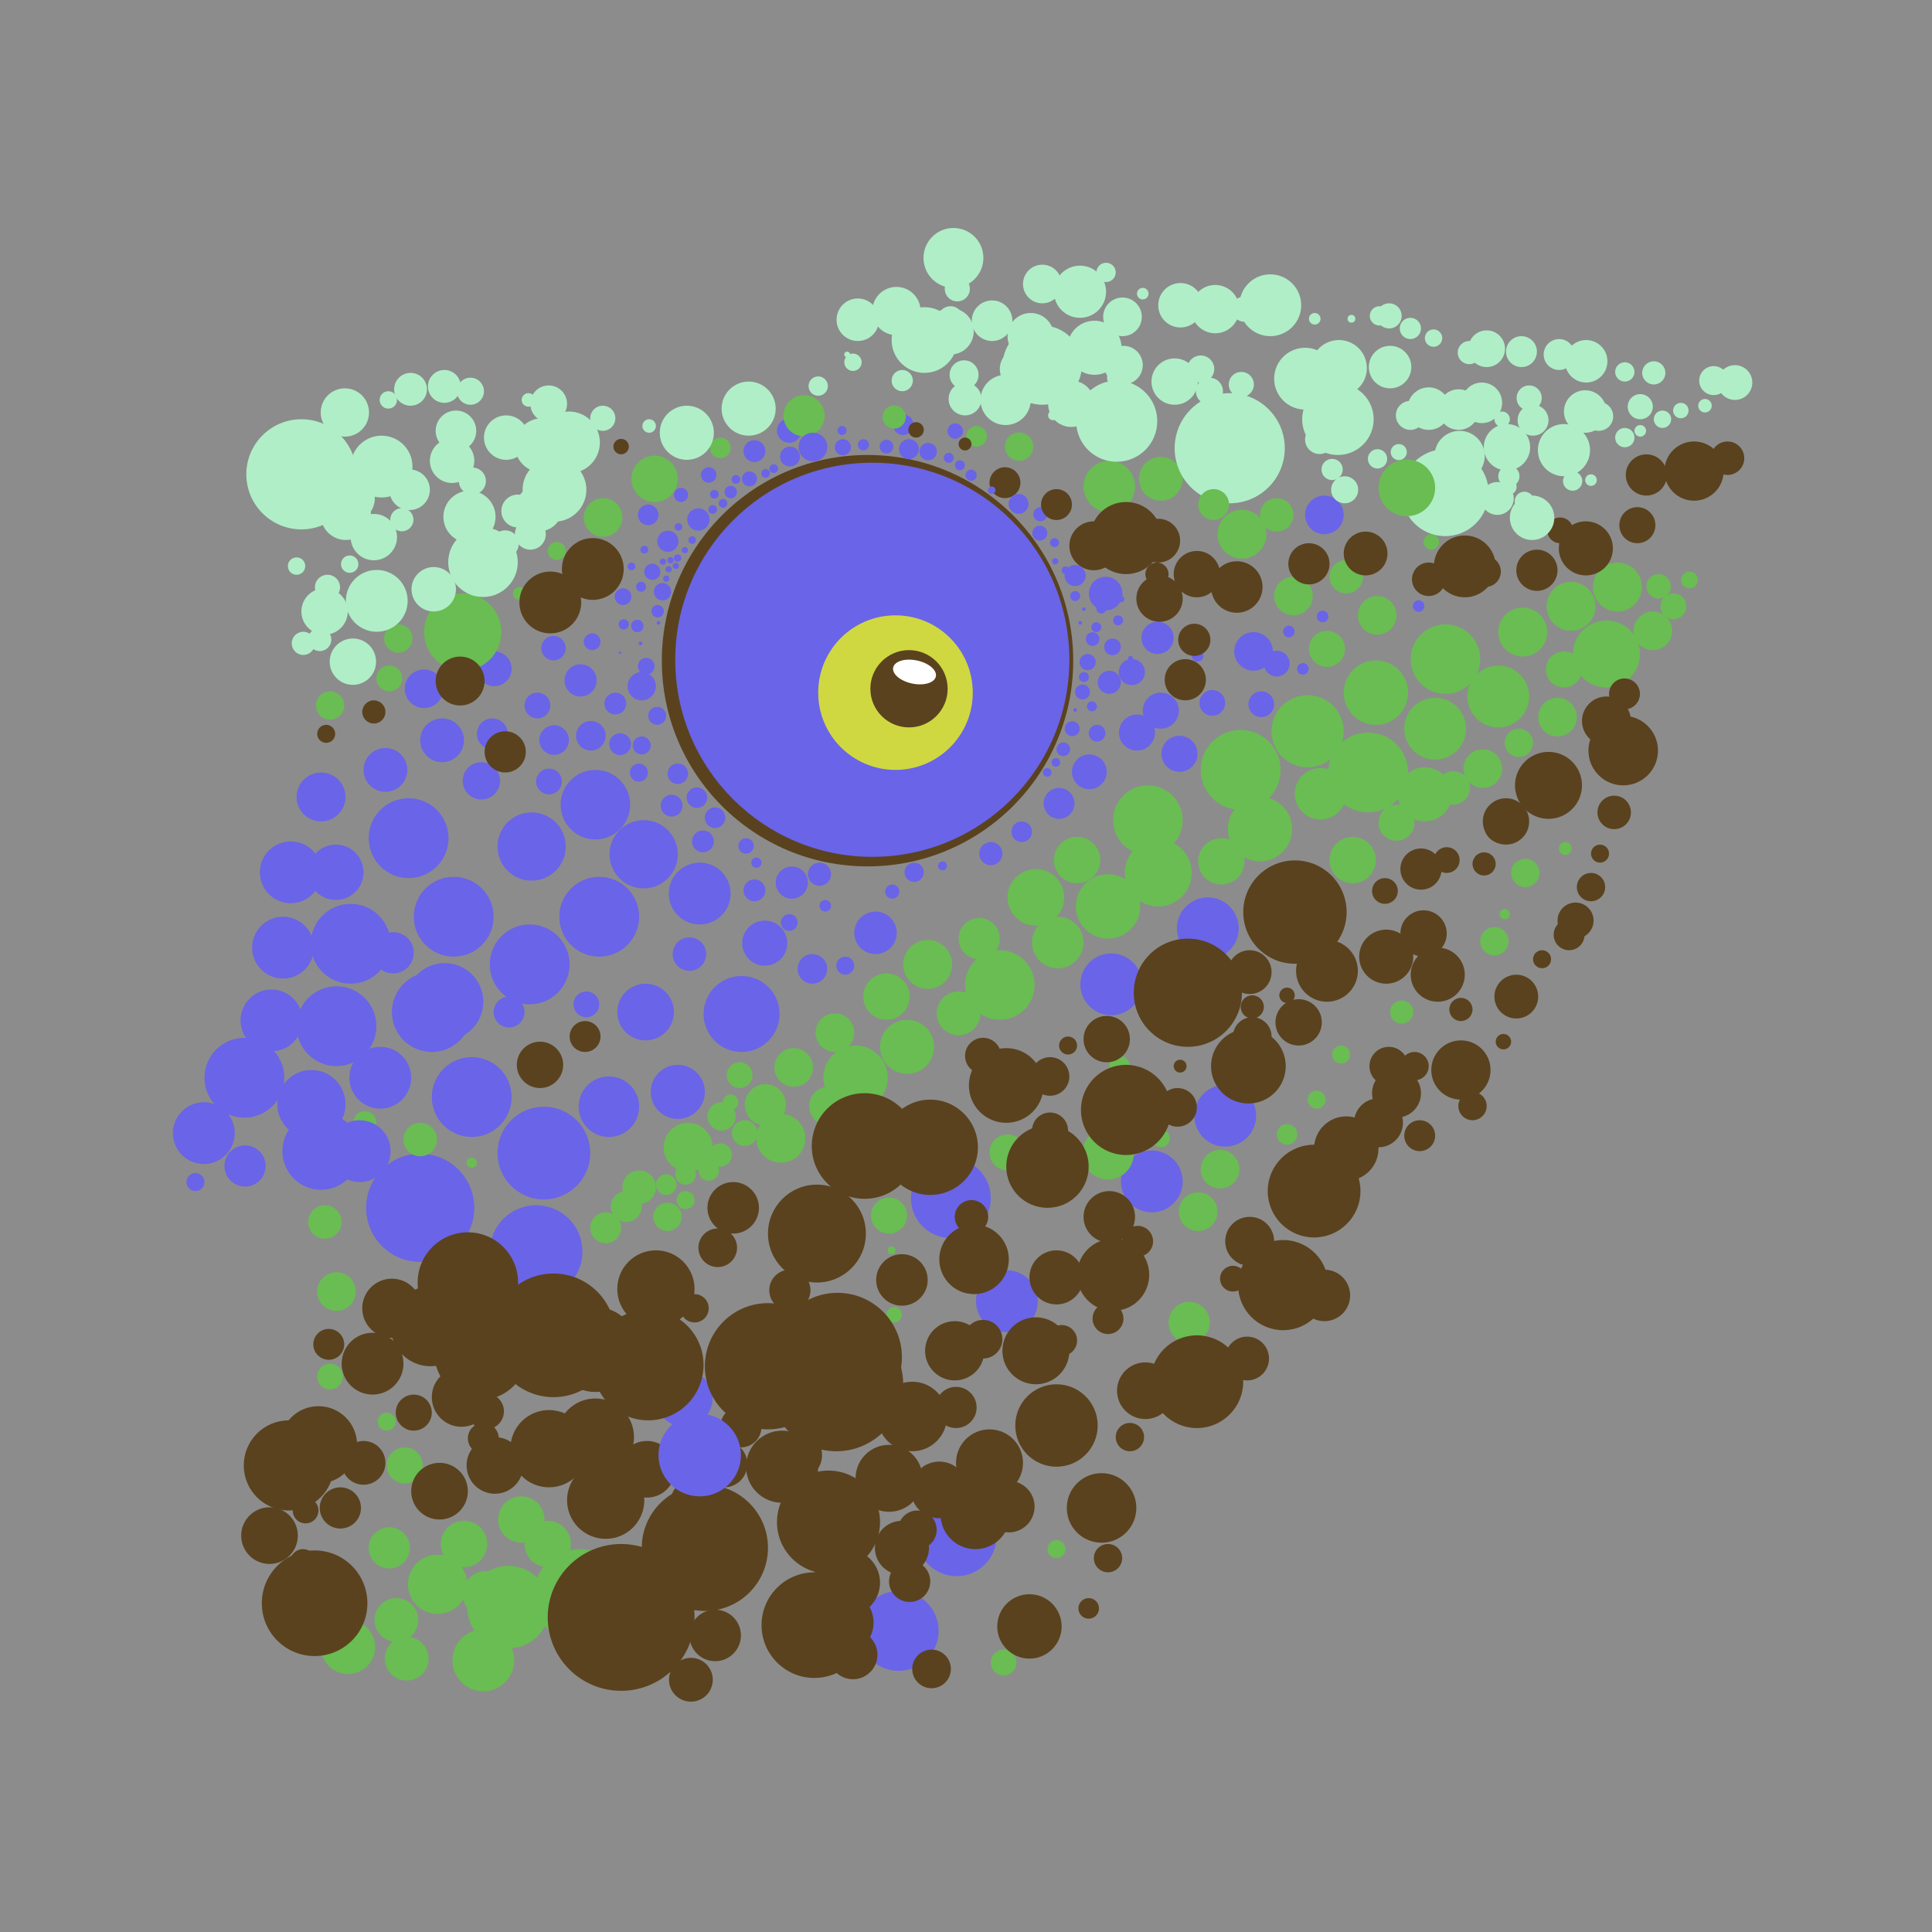 <?xml version="1.0" encoding="utf-8"?>
<!-- Generator: Adobe Illustrator 15.0.0, SVG Export Plug-In . SVG Version: 6.00 Build 0)  -->
<!DOCTYPE svg PUBLIC "-//W3C//DTD SVG 1.1//EN" "http://www.w3.org/Graphics/SVG/1.1/DTD/svg11.dtd">
<svg version="1.1" id="Layer_2" opacity="0.9" xmlns="http://www.w3.org/2000/svg" xmlns:xlink="http://www.w3.org/1999/xlink"
	 x="0px" y="0px" width="500px" height="500px" viewBox="0 0 500 500" enable-background="new 0 0 500 500" xml:space="preserve">
<rect x="0" y="0" width="500" height="500" fill="#808080" stroke="none"/>
<circle fill="#482E05" cx="224.515" cy="170.984" r="53.235"/>
<circle fill="#5A53E5" cx="225.75" cy="170.75" r="51"/>
<circle fill="#CAD42C" cx="231.75" cy="179.25" r="20"/>
<circle fill="#482E05" cx="235.25" cy="178.25" r="10"/>
<ellipse transform="matrix(0.979 0.205 -0.205 0.979 40.684 -44.823)" fill="#FFFFFF" cx="236.608" cy="173.884" rx="5.641" ry="3.046"/>
<circle fill="#5A53E5" cx="155.083" cy="237.25" r="10.333"/>
<circle fill="#5A53E5" cx="137.083" cy="249.583" r="10.333"/>
<circle fill="#5A53E5" cx="247.583" cy="397.583" r="10.333"/>
<circle fill="#5A53E5" cx="232.583" cy="422.083" r="10.333"/>
<circle fill="#5A53E5" cx="246.083" cy="310.083" r="10.333"/>
<circle fill="#5A53E5" cx="117.417" cy="237.25" r="10.333"/>
<circle fill="#5A53E5" cx="105.75" cy="216.917" r="10.333"/>
<circle fill="#5A53E5" cx="90.75" cy="244.25" r="10.333"/>
<circle fill="#5A53E5" cx="87.083" cy="265.583" r="10.333"/>
<circle fill="#5A53E5" cx="63.25" cy="278.918" r="10.333"/>
<circle fill="#5A53E5" cx="111.75" cy="261.916" r="10.333"/>
<circle fill="#5A53E5" cx="122.083" cy="283.916" r="10.333"/>
<circle fill="#5A53E5" cx="157.583" cy="286.416" r="7.833"/>
<circle fill="#5A53E5" cx="167.083" cy="261.916" r="7.333"/>
<circle fill="#5A53E5" cx="177.083" cy="361.916" r="7.333"/>
<circle fill="#5A53E5" cx="175.417" cy="282.583" r="7"/>
<circle fill="#5A53E5" cx="191.917" cy="262.416" r="9.833"/>
<circle fill="#5A53E5" cx="178.417" cy="246.916" r="4.333"/>
<circle fill="#5A53E5" cx="181.083" cy="231.25" r="8"/>
<circle fill="#5A53E5" cx="317.084" cy="288.75" r="8"/>
<circle fill="#5A53E5" cx="298.084" cy="305.75" r="8"/>
<circle fill="#5A53E5" cx="312.584" cy="240.25" r="8"/>
<circle fill="#5A53E5" cx="287.584" cy="254.75" r="8"/>
<circle fill="#5A53E5" cx="260.584" cy="336.75" r="8"/>
<circle fill="#5A53E5" cx="181.917" cy="217.75" r="2.833"/>
<circle fill="#5A53E5" cx="173.816" cy="208.503" r="2.833"/>
<circle fill="#5A53E5" cx="175.417" cy="200.25" r="2.667"/>
<circle fill="#5A53E5" cx="180.36" cy="206.43" r="2.667"/>
<circle fill="#5A53E5" cx="185.056" cy="211.62" r="2.667"/>
<circle fill="#5A53E5" cx="166.083" cy="192.917" r="2.333"/>
<circle fill="#5A53E5" cx="165.342" cy="199.961" r="2.333"/>
<circle fill="#5A53E5" cx="50.583" cy="305.917" r="2.333"/>
<circle fill="#5A53E5" cx="170.083" cy="185.25" r="2.333"/>
<circle fill="#5A53E5" cx="167.25" cy="172.417" r="2.167"/>
<circle fill="#5A53E5" cx="166.084" cy="177.583" r="3.667"/>
<circle fill="#5A53E5" cx="159.25" cy="182.083" r="2.833"/>
<circle fill="#5A53E5" cx="160.486" cy="192.588" r="2.833"/>
<circle fill="#5A53E5" cx="152.917" cy="190.417" r="3.833"/>
<circle fill="#5A53E5" cx="143.401" cy="191.529" r="3.833"/>
<circle fill="#5A53E5" cx="154.083" cy="208.25" r="9"/>
<circle fill="#5A53E5" cx="142.084" cy="202.25" r="3.333"/>
<circle fill="#5A53E5" cx="137.583" cy="219.083" r="8.833"/>
<circle fill="#5A53E5" cx="166.583" cy="221.083" r="8.833"/>
<circle fill="#5A53E5" cx="127.417" cy="189.917" r="4"/>
<circle fill="#5A53E5" cx="114.417" cy="191.583" r="5.667"/>
<circle fill="#5A53E5" cx="99.75" cy="199.25" r="5.667"/>
<circle fill="#5A53E5" cx="83.083" cy="206.25" r="6.333"/>
<circle fill="#5A53E5" cx="86.917" cy="225.75" r="7.167"/>
<circle fill="#5A53E5" cx="80.583" cy="285.75" r="8.833"/>
<circle fill="#5A53E5" cx="108.75" cy="312.583" r="14"/>
<circle fill="#5A53E5" cx="138.75" cy="323.917" r="12"/>
<circle fill="#5A53E5" cx="140.75" cy="298.417" r="12"/>
<circle fill="#5A53E5" cx="197.917" cy="244.083" r="5.833"/>
<circle fill="#5A53E5" cx="195.25" cy="230.417" r="2.833"/>
<circle fill="#5A53E5" cx="195.75" cy="223.25" r="1.333"/>
<circle fill="#5A53E5" cx="193.083" cy="218.917" r="2"/>
<circle fill="#5A53E5" cx="204.917" cy="228.417" r="4.167"/>
<circle fill="#5A53E5" cx="212.083" cy="226.25" r="3"/>
<circle fill="#5A53E5" cx="213.583" cy="234.417" r="1.5"/>
<circle fill="#5A53E5" cx="204.25" cy="238.75" r="2.167"/>
<circle fill="#5A53E5" cx="210.25" cy="250.75" r="3.833"/>
<circle fill="#5A53E5" cx="218.75" cy="249.916" r="2.333"/>
<circle fill="#5A53E5" cx="226.583" cy="241.416" r="5.5"/>
<circle fill="#5A53E5" cx="230.917" cy="230.75" r="1.833"/>
<circle fill="#5A53E5" cx="236.583" cy="225.75" r="2.5"/>
<circle fill="#5A53E5" cx="243.917" cy="224.083" r="1.167"/>
<circle fill="#5A53E5" cx="256.417" cy="220.917" r="3"/>
<circle fill="#5A53E5" cx="264.417" cy="215.25" r="2.667"/>
<circle fill="#5A53E5" cx="274.084" cy="207.917" r="4"/>
<circle fill="#5A53E5" cx="281.917" cy="199.75" r="4.5"/>
<circle fill="#5A53E5" cx="283.917" cy="189.75" r="2.167"/>
<circle fill="#5A53E5" cx="287.084" cy="176.583" r="3"/>
<circle fill="#5A53E5" cx="287.917" cy="167.417" r="2.167"/>
<circle fill="#5A53E5" cx="275.75" cy="147.583" r="1"/>
<circle fill="#5A53E5" cx="272.917" cy="140.417" r="1.167"/>
<circle fill="#5A53E5" cx="269.25" cy="133.083" r="1.833"/>
<circle fill="#5A53E5" cx="260.917" cy="123.083" r="1.833"/>
<circle fill="#5A53E5" cx="247.208" cy="111.555" r="2"/>
<circle fill="#5A53E5" cx="233.75" cy="109.917" r="2.667"/>
<circle fill="#5A53E5" cx="217.917" cy="111.417" r="1.167"/>
<circle fill="#5A53E5" cx="204.25" cy="111.417" r="3.167"/>
<circle fill="#5A53E5" cx="195.25" cy="116.75" r="2.833"/>
<circle fill="#5A53E5" cx="183.417" cy="122.917" r="2"/>
<circle fill="#5A53E5" cx="176.25" cy="128.083" r="1.833"/>
<circle fill="#5A53E5" cx="166.75" cy="142.25" r="1"/>
<circle fill="#5A53E5" cx="161.25" cy="154.417" r="2.167"/>
<circle fill="#5A53E5" cx="161.417" cy="161.583" r="1.333"/>
<circle fill="#5A53E5" cx="153.25" cy="166.083" r="2.167"/>
<circle fill="#5A53E5" cx="143.25" cy="167.75" r="3.167"/>
<circle fill="#5A53E5" cx="127.917" cy="173.083" r="4.5"/>
<circle fill="#5A53E5" cx="109.75" cy="178.25" r="5"/>
<circle fill="#5A53E5" cx="313.75" cy="181.917" r="3.333"/>
<circle fill="#5A53E5" cx="326.417" cy="182.25" r="3.333"/>
<circle fill="#5A53E5" cx="330.417" cy="171.75" r="3.333"/>
<circle fill="#5A53E5" cx="300.417" cy="183.917" r="4.667"/>
<circle fill="#5A53E5" cx="294.25" cy="189.583" r="4.667"/>
<circle fill="#5A53E5" cx="305.25" cy="195.083" r="4.667"/>
<circle fill="#5A53E5" cx="299.583" cy="165.083" r="4.167"/>
<circle fill="#5A53E5" cx="309.917" cy="169.75" r="1.5"/>
<circle fill="#5A53E5" cx="342.284" cy="159.542" r="1.5"/>
<circle fill="#5A53E5" cx="333.555" cy="163.438" r="1.5"/>
<circle fill="#5A53E5" cx="337.181" cy="173.107" r="1.5"/>
<circle fill="#5A53E5" cx="367.131" cy="156.856" r="1.5"/>
<circle fill="#5A53E5" cx="324.417" cy="168.583" r="5"/>
<circle fill="#5A53E5" cx="342.75" cy="133.25" r="5"/>
<circle fill="#5A53E5" cx="124.583" cy="202.083" r="4.833"/>
<circle fill="#5A53E5" cx="139.083" cy="182.583" r="3.333"/>
<circle fill="#5A53E5" cx="150.25" cy="176.083" r="4.167"/>
<circle fill="#5A53E5" cx="163.417" cy="146.583" r="1"/>
<circle fill="#5A53E5" cx="167.75" cy="133.25" r="2.667"/>
<circle fill="#59B63F" cx="437.25" cy="150.083" r="2.167"/>
<circle fill="#59B63F" cx="429.25" cy="151.75" r="3.167"/>
<circle fill="#59B63F" cx="418.584" cy="151.917" r="6.333"/>
<circle fill="#59B63F" cx="406.584" cy="156.917" r="6.333"/>
<circle fill="#59B63F" cx="394.084" cy="163.583" r="6.333"/>
<circle fill="#59B63F" cx="374.084" cy="170.583" r="9"/>
<circle fill="#59B63F" cx="356.084" cy="179.25" r="8.333"/>
<circle fill="#59B63F" cx="338.417" cy="189.25" r="9.333"/>
<circle fill="#59B63F" cx="321.084" cy="199.25" r="10.333"/>
<circle fill="#59B63F" cx="297.084" cy="212.25" r="9"/>
<circle fill="#59B63F" cx="278.75" cy="222.583" r="6"/>
<circle fill="#59B63F" cx="268.083" cy="232.25" r="7.333"/>
<circle fill="#59B63F" cx="253.417" cy="242.917" r="5.333"/>
<circle fill="#59B63F" cx="240.083" cy="249.583" r="6.333"/>
<circle fill="#59B63F" cx="229.417" cy="257.917" r="6"/>
<circle fill="#59B63F" cx="216.083" cy="267.25" r="5"/>
<circle fill="#59B63F" cx="205.417" cy="276.25" r="5"/>
<circle fill="#59B63F" cx="198.083" cy="285.917" r="5.333"/>
<circle fill="#59B63F" cx="192.75" cy="293.25" r="3.333"/>
<circle fill="#59B63F" cx="186.417" cy="298.917" r="3"/>
<circle fill="#59B63F" cx="183.417" cy="302.917" r="2.666"/>
<ellipse fill="#59B63F" cx="178.75" cy="304.25" rx="0" ry="2.333"/>
<circle fill="#59B63F" cx="172.417" cy="306.583" r="2.667"/>
<circle fill="#59B63F" cx="165.417" cy="307.25" r="4.333"/>
<circle fill="#59B63F" cx="162.083" cy="312.25" r="4"/>
<circle fill="#59B63F" cx="156.75" cy="317.75" r="4"/>
<circle fill="#59B63F" cx="172.75" cy="314.917" r="3.667"/>
<circle fill="#59B63F" cx="177.417" cy="310.583" r="2.333"/>
<circle fill="#59B63F" cx="177.417" cy="303.917" r="2.667"/>
<circle fill="#59B63F" cx="178.083" cy="296.917" r="6.333"/>
<ellipse fill="#59B63F" cx="185.417" cy="291.917" rx="2.333" ry="0"/>
<circle fill="#59B63F" cx="189.083" cy="285.25" r="2"/>
<circle fill="#59B63F" cx="191.417" cy="278.25" r="3.333"/>
<circle fill="#59B63F" cx="186.75" cy="288.917" r="3.667"/>
<circle fill="#59B63F" cx="202.083" cy="294.583" r="6.333"/>
<circle fill="#59B63F" cx="214.417" cy="286.25" r="5"/>
<circle fill="#59B63F" cx="221.417" cy="278.917" r="8.333"/>
<circle fill="#59B63F" cx="234.75" cy="270.917" r="7"/>
<circle fill="#59B63F" cx="248.083" cy="262.25" r="5.667"/>
<circle fill="#59B63F" cx="258.75" cy="254.917" r="9"/>
<circle fill="#59B63F" cx="273.75" cy="243.917" r="6.667"/>
<circle fill="#59B63F" cx="286.75" cy="234.583" r="8.334"/>
<circle fill="#59B63F" cx="299.75" cy="225.917" r="8.667"/>
<circle fill="#59B63F" cx="316.084" cy="222.917" r="6"/>
<circle fill="#59B63F" cx="326.084" cy="214.583" r="8.333"/>
<circle fill="#59B63F" cx="341.75" cy="205.417" r="6.667"/>
<circle fill="#59B63F" cx="354.084" cy="199.917" r="10.333"/>
<circle fill="#59B63F" cx="371.417" cy="188.583" r="8"/>
<circle fill="#59B63F" cx="387.75" cy="180.25" r="8"/>
<circle fill="#59B63F" cx="404.75" cy="173.25" r="4.667"/>
<circle fill="#59B63F" cx="415.75" cy="169.25" r="8.667"/>
<circle fill="#59B63F" cx="427.75" cy="163.25" r="5"/>
<circle fill="#59B63F" cx="433.084" cy="156.917" r="3.333"/>
<circle fill="#59B63F" cx="343.417" cy="167.917" r="4.667"/>
<circle fill="#59B63F" cx="356.417" cy="159.25" r="5"/>
<circle fill="#59B63F" cx="348.417" cy="149.25" r="4.333"/>
<circle fill="#59B63F" cx="338.75" cy="147.25" r="3.667"/>
<circle fill="#59B63F" cx="334.75" cy="154.25" r="5"/>
<circle fill="#59B63F" cx="321.417" cy="138.25" r="6.333"/>
<circle fill="#59B63F" cx="330.417" cy="133.25" r="4.333"/>
<circle fill="#59B63F" cx="300.417" cy="123.917" r="5.667"/>
<circle fill="#59B63F" cx="287.084" cy="125.917" r="6.666"/>
<circle fill="#59B63F" cx="322.417" cy="124.25" r="2.333"/>
<circle fill="#59B63F" cx="370.417" cy="140.25" r="2"/>
<circle fill="#59B63F" cx="340.417" cy="231.25" r="4"/>
<circle fill="#59B63F" cx="350.084" cy="222.583" r="6"/>
<circle fill="#59B63F" cx="361.417" cy="212.917" r="4.667"/>
<circle fill="#59B63F" cx="368.75" cy="205.583" r="7"/>
<circle fill="#59B63F" cx="376.084" cy="203.917" r="4.333"/>
<circle fill="#59B63F" cx="383.75" cy="198.917" r="5"/>
<circle fill="#59B63F" cx="393.084" cy="192.25" r="3.666"/>
<circle fill="#59B63F" cx="403.084" cy="185.583" r="5"/>
<circle fill="#59B63F" cx="404.084" cy="204.25" r="4"/>
<circle fill="#59B63F" cx="405.084" cy="219.583" r="1.666"/>
<circle fill="#59B63F" cx="394.75" cy="225.917" r="3.667"/>
<circle fill="#59B63F" cx="389.417" cy="236.583" r="1.333"/>
<circle fill="#59B63F" cx="386.75" cy="243.583" r="3.667"/>
<ellipse fill="#59B63F" cx="373.417" cy="255.583" rx="0" ry="3"/>
<circle fill="#59B63F" cx="362.75" cy="261.917" r="3"/>
<circle fill="#59B63F" cx="347.084" cy="272.917" r="2.333"/>
<circle fill="#59B63F" cx="340.75" cy="284.583" r="2.334"/>
<circle fill="#59B63F" cx="333.084" cy="293.583" r="2.666"/>
<circle fill="#59B63F" cx="315.75" cy="302.583" r="5"/>
<circle fill="#59B63F" cx="310.084" cy="313.583" r="5"/>
<circle fill="#59B63F" cx="286.75" cy="298.583" r="6.667"/>
<circle fill="#59B63F" cx="300.417" cy="294.583" r="2.333"/>
<circle fill="#59B63F" cx="289.75" cy="275.917" r="2.666"/>
<circle fill="#59B63F" cx="260.75" cy="298.25" r="4.667"/>
<circle fill="#59B63F" cx="230.083" cy="314.583" r="4.667"/>
<circle fill="#59B63F" cx="230.75" cy="323.583" r="1"/>
<circle fill="#59B63F" cx="231.417" cy="340.25" r="2"/>
<circle fill="#59B63F" cx="141.75" cy="399.583" r="6"/>
<circle fill="#59B63F" cx="125.75" cy="412.583" r="6"/>
<circle fill="#59B63F" cx="134.917" cy="393.25" r="6"/>
<circle fill="#59B63F" cx="102.584" cy="419.25" r="5.667"/>
<circle fill="#59B63F" cx="105.25" cy="429.25" r="5.667"/>
<circle fill="#59B63F" cx="90.083" cy="426.25" r="7"/>
<circle fill="#59B63F" cx="113.242" cy="410.013" r="7.667"/>
<circle fill="#59B63F" cx="125.087" cy="429.693" r="8"/>
<circle fill="#59B63F" cx="131.583" cy="415.917" r="10.667"/>
<circle fill="#59B63F" cx="150.083" cy="412.917" r="12"/>
<circle fill="#59B63F" cx="164.417" cy="406.25" r="6"/>
<circle fill="#59B63F" cx="120.083" cy="399.584" r="6"/>
<circle fill="#59B63F" cx="100.75" cy="400.584" r="5.334"/>
<circle fill="#59B63F" cx="104.75" cy="379.25" r="4.666"/>
<circle fill="#59B63F" cx="100.083" cy="367.917" r="2.333"/>
<circle fill="#59B63F" cx="85.417" cy="356.25" r="3.333"/>
<circle fill="#59B63F" cx="87.083" cy="334.25" r="5"/>
<circle fill="#59B63F" cx="84.083" cy="316.25" r="4.333"/>
<ellipse fill="#59B63F" cx="89.75" cy="292.917" rx="0" ry="3"/>
<circle fill="#59B63F" cx="96.417" cy="278.917" r="2"/>
<circle fill="#59B63F" cx="101.75" cy="281.917" r="2.667"/>
<circle fill="#59B63F" cx="94.417" cy="290.584" r="3"/>
<circle fill="#59B63F" cx="108.75" cy="294.917" r="4.333"/>
<circle fill="#59B63F" cx="122.083" cy="300.917" r="1.333"/>
<circle fill="#59B63F" cx="103.083" cy="165.25" r="3.667"/>
<circle fill="#59B63F" cx="100.75" cy="175.583" r="3.333"/>
<circle fill="#59B63F" cx="85.417" cy="182.583" r="3.667"/>
<circle fill="#59B63F" cx="119.75" cy="163.583" r="10"/>
<circle fill="#59B63F" cx="134.417" cy="153.583" r="1.667"/>
<circle fill="#59B63F" cx="144.083" cy="142.583" r="2.333"/>
<circle fill="#59B63F" cx="156.083" cy="133.917" r="5"/>
<circle fill="#59B63F" cx="169.417" cy="123.917" r="6"/>
<circle fill="#59B63F" cx="186.417" cy="115.917" r="2.667"/>
<circle fill="#59B63F" cx="208.083" cy="107.583" r="5.333"/>
<circle fill="#59B63F" cx="231.417" cy="107.917" r="3"/>
<circle fill="#59B63F" cx="252.75" cy="112.917" r="2.667"/>
<circle fill="#59B63F" cx="263.75" cy="115.583" r="3.666"/>
<circle fill="#59B63F" cx="307.75" cy="342.25" r="5.334"/>
<circle fill="#59B63F" cx="273.417" cy="400.917" r="2.333"/>
<ellipse fill="#59B63F" cx="274.084" cy="417.917" rx="0" ry="2.667"/>
<circle fill="#59B63F" cx="259.75" cy="430.25" r="3.333"/>
<circle fill="#482E05" cx="198.75" cy="353.584" r="16.333"/>
<circle fill="#482E05" cx="206.083" cy="379.584" r="4.667"/>
<circle fill="#482E05" cx="188.75" cy="398.584" r="3.667"/>
<circle fill="#482E05" cx="182.417" cy="400.583" r="16.333"/>
<circle fill="#482E05" cx="210.75" cy="420.584" r="13.667"/>
<circle fill="#482E05" cx="241.083" cy="431.917" r="5"/>
<circle fill="#482E05" cx="266.417" cy="420.917" r="8.333"/>
<circle fill="#482E05" cx="281.75" cy="416.25" r="2.667"/>
<circle fill="#482E05" cx="286.75" cy="403.25" r="3.667"/>
<circle fill="#482E05" cx="285.084" cy="390.25" r="9"/>
<circle fill="#482E05" cx="273.417" cy="368.917" r="10.667"/>
<circle fill="#482E05" cx="254.417" cy="346.584" r="5"/>
<circle fill="#482E05" cx="252.083" cy="325.917" r="9"/>
<circle fill="#482E05" cx="240.75" cy="296.917" r="12.333"/>
<circle fill="#482E05" cx="332.084" cy="332.584" r="11.666"/>
<circle fill="#482E05" cx="322.75" cy="351.584" r="5.667"/>
<circle fill="#482E05" cx="309.75" cy="357.584" r="12"/>
<circle fill="#482E05" cx="342.75" cy="335.25" r="6.667"/>
<circle fill="#482E05" cx="340.084" cy="308.25" r="12"/>
<circle fill="#482E05" cx="367.417" cy="293.917" r="4"/>
<circle fill="#482E05" cx="359.417" cy="275.917" r="5"/>
<circle fill="#482E05" cx="332.084" cy="245.25" r="3.666"/>
<circle fill="#482E05" cx="335.125" cy="236.042" r="13.375"/>
<circle fill="#482E05" cx="358.417" cy="230.583" r="3.333"/>
<circle fill="#482E05" cx="367.75" cy="224.917" r="5.334"/>
<circle fill="#482E05" cx="374.417" cy="222.583" r="3.333"/>
<circle fill="#482E05" cx="400.75" cy="203.25" r="8.667"/>
<circle fill="#482E05" cx="415.417" cy="197.25" r="2.667"/>
<circle fill="#482E05" cx="415.75" cy="186.583" r="6.334"/>
<circle fill="#482E05" cx="420.417" cy="179.583" r="4"/>
<circle fill="#482E05" cx="420.084" cy="194.25" r="9"/>
<circle fill="#482E05" cx="417.75" cy="210.25" r="4.334"/>
<circle fill="#482E05" cx="414.084" cy="220.917" r="2.333"/>
<circle fill="#482E05" cx="411.75" cy="229.583" r="3.666"/>
<circle fill="#482E05" cx="407.75" cy="238.25" r="4.667"/>
<circle fill="#482E05" cx="399.084" cy="248.25" r="2.334"/>
<circle fill="#482E05" cx="392.417" cy="257.917" r="5.667"/>
<circle fill="#482E05" cx="389.084" cy="269.584" r="2"/>
<circle fill="#482E05" cx="378.084" cy="276.917" r="7.667"/>
<circle fill="#482E05" cx="381.084" cy="286.25" r="3.667"/>
<circle fill="#482E05" cx="273.417" cy="330.584" r="7"/>
<circle fill="#482E05" cx="251.417" cy="314.917" r="4.333"/>
<circle fill="#482E05" cx="241.417" cy="302.584" r="4.333"/>
<circle fill="#482E05" cx="223.75" cy="296.584" r="13.667"/>
<circle fill="#482E05" cx="211.75" cy="312.917" r="3.667"/>
<circle fill="#482E05" cx="211.417" cy="319.25" r="12.667"/>
<circle fill="#482E05" cx="204.417" cy="333.917" r="5.333"/>
<circle fill="#482E05" cx="206.417" cy="342.584" r="6"/>
<circle fill="#482E05" cx="198.417" cy="356.25" r="10.333"/>
<circle fill="#482E05" cx="191.75" cy="369.25" r="5.334"/>
<circle fill="#482E05" cx="178.083" cy="387.917" r="4.333"/>
<circle fill="#482E05" cx="167.417" cy="380.25" r="7.333"/>
<circle fill="#482E05" cx="142.083" cy="374.917" r="10"/>
<circle fill="#482E05" cx="111.417" cy="343.25" r="10.333"/>
<circle fill="#482E05" cx="121.083" cy="331.917" r="13"/>
<circle fill="#482E05" cx="151.417" cy="268.25" r="4"/>
<circle fill="#482E05" cx="139.75" cy="275.584" r="6"/>
<circle fill="#482E05" cx="130.75" cy="194.583" r="5.333"/>
<circle fill="#482E05" cx="96.75" cy="184.25" r="3"/>
<circle fill="#482E05" cx="84.417" cy="189.917" r="2.333"/>
<circle fill="#482E05" cx="119.083" cy="176.25" r="6.333"/>
<circle fill="#482E05" cx="142.417" cy="155.917" r="8"/>
<circle fill="#482E05" cx="153.417" cy="147.25" r="8"/>
<circle fill="#482E05" cx="160.75" cy="115.583" r="2"/>
<circle fill="#482E05" cx="249.75" cy="114.917" r="1.667"/>
<circle fill="#482E05" cx="260.084" cy="124.917" r="4"/>
<circle fill="#482E05" cx="273.417" cy="130.583" r="4"/>
<circle fill="#482E05" cx="283.084" cy="141.25" r="6.333"/>
<circle fill="#482E05" cx="291.417" cy="139.25" r="9.333"/>
<circle fill="#482E05" cx="299.417" cy="148.583" r="3"/>
<circle fill="#482E05" cx="300.084" cy="154.917" r="6"/>
<circle fill="#482E05" cx="309.084" cy="165.583" r="4.166"/>
<circle fill="#482E05" cx="306.75" cy="175.917" r="5.334"/>
<circle fill="#482E05" cx="322.75" cy="151.583" r="3.334"/>
<circle fill="#482E05" cx="338.75" cy="145.917" r="5.334"/>
<circle fill="#482E05" cx="353.417" cy="143.25" r="5.667"/>
<circle fill="#482E05" cx="384.417" cy="147.917" r="4"/>
<circle fill="#482E05" cx="397.75" cy="147.583" r="5.334"/>
<circle fill="#482E05" cx="410.417" cy="141.917" r="7"/>
<circle fill="#482E05" cx="423.75" cy="135.917" r="4.667"/>
<circle fill="#482E05" cx="426.084" cy="122.917" r="5.333"/>
<circle fill="#482E05" cx="438.417" cy="121.917" r="7.667"/>
<circle fill="#482E05" cx="447.084" cy="118.583" r="4.333"/>
<circle fill="#482E05" cx="179.75" cy="338.584" r="3.667"/>
<circle fill="#482E05" cx="154.083" cy="349.25" r="11"/>
<circle fill="#482E05" cx="170.083" cy="360.584" r="3"/>
<circle fill="#482E05" cx="169.75" cy="333.584" r="10"/>
<circle fill="#482E05" cx="185.75" cy="322.917" r="5"/>
<circle fill="#482E05" cx="189.75" cy="312.584" r="6.667"/>
<circle fill="#482E05" cx="124.417" cy="350.25" r="12"/>
<circle fill="#482E05" cx="125.75" cy="365.25" r="4.667"/>
<circle fill="#482E05" cx="206.417" cy="376.584" r="6.333"/>
<circle fill="#482E05" cx="216.417" cy="358.25" r="17.333"/>
<circle fill="#482E05" cx="236.083" cy="366.584" r="9"/>
<circle fill="#482E05" cx="243.083" cy="385.584" r="7.333"/>
<circle fill="#482E05" cx="237.417" cy="395.917" r="5"/>
<circle fill="#482E05" cx="233.417" cy="400.584" r="7"/>
<circle fill="#482E05" cx="252.417" cy="391.917" r="9"/>
<circle fill="#482E05" cx="214.417" cy="393.917" r="13.333"/>
<circle fill="#482E05" cx="235.417" cy="409.25" r="5.333"/>
<circle fill="#482E05" cx="271.75" cy="278.584" r="5"/>
<circle fill="#482E05" cx="286.417" cy="268.917" r="6"/>
<circle fill="#482E05" cx="276.417" cy="270.584" r="2.333"/>
<circle fill="#482E05" cx="254.417" cy="273.25" r="4.667"/>
<circle fill="#482E05" cx="260.417" cy="280.917" r="9.667"/>
<circle fill="#482E05" cx="271.75" cy="292.584" r="4.667"/>
<circle fill="#482E05" cx="271.083" cy="301.917" r="10.667"/>
<circle fill="#482E05" cx="287.084" cy="314.917" r="6.666"/>
<circle fill="#482E05" cx="294.417" cy="321.25" r="4"/>
<circle fill="#482E05" cx="288.084" cy="329.917" r="9.333"/>
<circle fill="#482E05" cx="286.75" cy="341.25" r="4"/>
<circle fill="#482E05" cx="274.75" cy="346.917" r="4"/>
<circle fill="#482E05" cx="268.084" cy="349.584" r="8.666"/>
<circle fill="#482E05" cx="256.084" cy="378.584" r="8.666"/>
<circle fill="#482E05" cx="230.083" cy="382.584" r="8.666"/>
<circle fill="#482E05" cx="247.083" cy="349.584" r="7.667"/>
<circle fill="#482E05" cx="247.417" cy="364.25" r="5.334"/>
<circle fill="#482E05" cx="291.417" cy="287.25" r="11.667"/>
<circle fill="#482E05" cx="305.417" cy="275.917" r="1.667"/>
<circle fill="#482E05" cx="304.75" cy="262.25" r="4.334"/>
<circle fill="#482E05" cx="307.417" cy="256.917" r="14"/>
<circle fill="#482E05" cx="323.417" cy="251.584" r="5.667"/>
<circle fill="#482E05" cx="324.084" cy="260.584" r="3"/>
<circle fill="#482E05" cx="324.084" cy="268.25" r="5"/>
<circle fill="#482E05" cx="323.084" cy="275.917" r="9.666"/>
<circle fill="#482E05" cx="333.084" cy="257.584" r="2"/>
<circle fill="#482E05" cx="343.417" cy="251.25" r="8"/>
<circle fill="#482E05" cx="358.75" cy="247.584" r="7"/>
<circle fill="#482E05" cx="368.417" cy="241.584" r="6"/>
<circle fill="#482E05" cx="384.084" cy="223.583" r="3"/>
<circle fill="#482E05" cx="388.75" cy="213.583" r="4.667"/>
<circle fill="#482E05" cx="389.75" cy="212.583" r="6"/>
<circle fill="#482E05" cx="372.084" cy="252.25" r="7"/>
<circle fill="#482E05" cx="378.084" cy="261.25" r="3"/>
<circle fill="#482E05" cx="366.084" cy="275.917" r="3.667"/>
<circle fill="#482E05" cx="361.417" cy="282.917" r="6.333"/>
<circle fill="#482E05" cx="356.75" cy="290.584" r="6.333"/>
<circle fill="#482E05" cx="348.417" cy="297.25" r="8.334"/>
<circle fill="#482E05" cx="323.417" cy="321.25" r="6.334"/>
<circle fill="#482E05" cx="319.084" cy="330.917" r="3.333"/>
<circle fill="#482E05" cx="296.417" cy="359.917" r="7.333"/>
<circle fill="#482E05" cx="292.417" cy="371.917" r="3.667"/>
<circle fill="#482E05" cx="261.083" cy="389.917" r="6.667"/>
<circle fill="#482E05" cx="219.083" cy="409.584" r="8.666"/>
<circle fill="#482E05" cx="217.75" cy="419.917" r="8.333"/>
<circle fill="#482E05" cx="220.75" cy="428.25" r="6.333"/>
<circle fill="#482E05" cx="178.801" cy="434.717" r="5.667"/>
<circle fill="#482E05" cx="160.75" cy="418.584" r="19"/>
<circle fill="#482E05" cx="185.083" cy="423.25" r="6.667"/>
<circle fill="#482E05" cx="202.417" cy="379.584" r="9.333"/>
<circle fill="#482E05" cx="187.417" cy="378.917" r="6"/>
<circle fill="#482E05" cx="154.083" cy="371.918" r="10"/>
<circle fill="#482E05" cx="156.75" cy="388.251" r="10"/>
<circle fill="#482E05" cx="167.75" cy="353.25" r="14.333"/>
<circle fill="#482E05" cx="133.417" cy="342.25" r="7.334"/>
<circle fill="#482E05" cx="119.417" cy="361.584" r="7.666"/>
<circle fill="#482E05" cx="125.083" cy="372.25" r="4"/>
<circle fill="#482E05" cx="128.083" cy="379.25" r="7.333"/>
<circle fill="#482E05" cx="69.75" cy="397.416" r="7.333"/>
<circle fill="#482E05" cx="113.75" cy="385.916" r="7.333"/>
<circle fill="#482E05" cx="216.75" cy="351.25" r="16.667"/>
<circle fill="#482E05" cx="233.417" cy="331.25" r="6.667"/>
<circle fill="#482E05" cx="254.083" cy="330.917" r="1.667"/>
<circle fill="#482E05" cx="143.25" cy="345.584" r="16"/>
<circle fill="#482E05" cx="107.083" cy="365.584" r="4.666"/>
<circle fill="#482E05" cx="94.083" cy="378.584" r="5.666"/>
<circle fill="#482E05" cx="88.083" cy="390.25" r="5.334"/>
<circle fill="#482E05" cx="78.417" cy="404.25" r="3.334"/>
<circle fill="#482E05" cx="81.417" cy="414.917" r="13.667"/>
<circle fill="#482E05" cx="79.083" cy="390.917" r="3.333"/>
<circle fill="#482E05" cx="85.083" cy="347.917" r="4"/>
<ellipse fill="#482E05" cx="92.417" cy="349.584" rx="4" ry="0"/>
<circle fill="#482E05" cx="82.417" cy="373.917" r="10"/>
<circle fill="#482E05" cx="74.75" cy="379.25" r="11.666"/>
<circle fill="#482E05" cx="96.417" cy="352.917" r="8"/>
<circle fill="#482E05" cx="101.417" cy="338.584" r="7.667"/>
<circle fill="#482E05" cx="237.083" cy="111.25" r="2"/>
<circle fill="#482E05" cx="299.75" cy="139.917" r="5.667"/>
<circle fill="#482E05" cx="309.75" cy="148.583" r="6"/>
<circle fill="#482E05" cx="320.084" cy="151.917" r="6.666"/>
<circle fill="#482E05" cx="369.75" cy="149.917" r="4.334"/>
<circle fill="#482E05" cx="379.084" cy="146.583" r="8"/>
<circle fill="#482E05" cx="403.75" cy="137.25" r="3.334"/>
<circle fill="#482E05" cx="401.084" cy="205.583" r="2.666"/>
<circle fill="#482E05" cx="406.084" cy="241.917" r="4"/>
<circle fill="#482E05" cx="336.084" cy="264.584" r="6"/>
<circle fill="#482E05" cx="327.084" cy="278.25" r="4.667"/>
<circle fill="#482E05" cx="304.75" cy="286.584" r="5"/>
<circle fill="#A7ECC1" cx="76.75" cy="146.5" r="2.25"/>
<circle fill="#A7ECC1" cx="84" cy="158.25" r="2.5"/>
<circle fill="#A7ECC1" cx="82.75" cy="165.5" r="3"/>
<circle fill="#A7ECC1" cx="97.5" cy="155.5" r="8"/>
<circle fill="#A7ECC1" cx="112.25" cy="152.5" r="5.75"/>
<circle fill="#A7ECC1" cx="124.25" cy="140.75" r="3"/>
<circle fill="#A7ECC1" cx="121.5" cy="133.75" r="6.75"/>
<circle fill="#A7ECC1" cx="106" cy="126.75" r="5.25"/>
<circle fill="#A7ECC1" cx="98.75" cy="120.75" r="8"/>
<circle fill="#A7ECC1" cx="80.5" cy="131.5" r="4.25"/>
<circle fill="#A7ECC1" cx="89.25" cy="106.75" r="6.25"/>
<circle fill="#A7ECC1" cx="100.5" cy="103.5" r="2.25"/>
<circle fill="#A7ECC1" cx="106.25" cy="100.75" r="4.25"/>
<circle fill="#A7ECC1" cx="115" cy="100" r="4.25"/>
<circle fill="#A7ECC1" cx="121.75" cy="101.25" r="3.5"/>
<circle fill="#A7ECC1" cx="136.75" cy="103.5" r="1.75"/>
<circle fill="#A7ECC1" cx="142" cy="104.5" r="4.75"/>
<circle fill="#A7ECC1" cx="156" cy="108.25" r="3.25"/>
<circle fill="#A7ECC1" cx="168" cy="110.25" r="1.75"/>
<circle fill="#A7ECC1" cx="177.75" cy="112" r="7"/>
<circle fill="#A7ECC1" cx="193.75" cy="105.75" r="7"/>
<circle fill="#A7ECC1" cx="211.75" cy="99.917" r="2.5"/>
<circle fill="#A7ECC1" cx="220.75" cy="93.75" r="2.25"/>
<circle fill="#A7ECC1" cx="232" cy="80.5" r="6.25"/>
<circle fill="#A7ECC1" cx="239.25" cy="88" r="8.5"/>
<circle fill="#A7ECC1" cx="233.5" cy="98.5" r="2.75"/>
<circle fill="#A7ECC1" cx="249.5" cy="97" r="3.75"/>
<circle fill="#A7ECC1" cx="256.75" cy="83" r="5.25"/>
<circle fill="#A7ECC1" cx="269.75" cy="73.5" r="5"/>
<circle fill="#A7ECC1" cx="279.5" cy="75.5" r="6.75"/>
<circle fill="#A7ECC1" cx="290.5" cy="82" r="5"/>
<circle fill="#A7ECC1" cx="289" cy="97.75" r="2.5"/>
<circle fill="#A7ECC1" cx="291.5" cy="103.25" r="2.75"/>
<circle fill="#A7ECC1" cx="289" cy="109" r="10.5"/>
<circle fill="#A7ECC1" cx="246" cy="82.5" r="3.25"/>
<circle fill="#A7ECC1" cx="247.75" cy="74.75" r="3.25"/>
<circle fill="#A7ECC1" cx="246.75" cy="66.75" r="7.75"/>
<circle fill="#A7ECC1" cx="286.25" cy="70.5" r="2.5"/>
<circle fill="#A7ECC1" cx="295.75" cy="76" r="1.5"/>
<circle fill="#A7ECC1" cx="305.5" cy="79" r="5.75"/>
<circle fill="#A7ECC1" cx="314.5" cy="80" r="6.25"/>
<circle fill="#A7ECC1" cx="322" cy="80" r="3.25"/>
<circle fill="#A7ECC1" cx="328.75" cy="79" r="8"/>
<circle fill="#A7ECC1" cx="340.25" cy="82.5" r="1.5"/>
<circle fill="#A7ECC1" cx="349.75" cy="82.5" r="1"/>
<circle fill="#A7ECC1" cx="357" cy="81.75" r="2.5"/>
<circle fill="#A7ECC1" cx="359.5" cy="81.75" r="3.25"/>
<circle fill="#A7ECC1" cx="365" cy="85" r="2.75"/>
<circle fill="#A7ECC1" cx="371" cy="87.5" r="2.25"/>
<circle fill="#A7ECC1" cx="380.25" cy="91.25" r="3"/>
<circle fill="#A7ECC1" cx="384.75" cy="90.25" r="4.75"/>
<circle fill="#A7ECC1" cx="393.75" cy="91" r="4"/>
<circle fill="#A7ECC1" cx="403.5" cy="91.75" r="4"/>
<circle fill="#A7ECC1" cx="410.5" cy="93.5" r="5.5"/>
<circle fill="#A7ECC1" cx="420.5" cy="96.25" r="2.5"/>
<circle fill="#A7ECC1" cx="428" cy="96.5" r="3"/>
<circle fill="#A7ECC1" cx="443.5" cy="98.5" r="3.75"/>
<circle fill="#A7ECC1" cx="449" cy="99" r="4.5"/>
<circle fill="#A7ECC1" cx="441.25" cy="105" r="1.75"/>
<circle fill="#A7ECC1" cx="435" cy="106.25" r="2"/>
<circle fill="#A7ECC1" cx="430.25" cy="108.5" r="2.25"/>
<circle fill="#A7ECC1" cx="424.5" cy="111.5" r="1.5"/>
<circle fill="#A7ECC1" cx="420.5" cy="113.25" r="2.5"/>
<circle fill="#A7ECC1" cx="403.5" cy="116" r="3"/>
<circle fill="#A7ECC1" cx="404.75" cy="116.5" r="6.75"/>
<circle fill="#A7ECC1" cx="411.75" cy="124.25" r="1.5"/>
<circle fill="#A7ECC1" cx="413.75" cy="107.75" r="3.75"/>
<ellipse fill="#A7ECC1" cx="403.5" cy="107.25" rx="0" ry="2.5"/>
<circle fill="#A7ECC1" cx="396.75" cy="108.75" r="4"/>
<circle fill="#A7ECC1" cx="376" cy="115.25" r="1.5"/>
<circle fill="#A7ECC1" cx="377.75" cy="118" r="6.5"/>
<ellipse fill="#A7ECC1" cx="384.5" cy="126.5" rx="0" ry="0.5"/>
<circle fill="#A7ECC1" cx="374.75" cy="125.5" r="2.75"/>
<circle fill="#A7ECC1" cx="356.5" cy="118.75" r="2.5"/>
<circle fill="#A7ECC1" cx="341.5" cy="113.75" r="3.75"/>
<ellipse fill="#A7ECC1" cx="343" cy="100" rx="0" ry="3.75"/>
<circle fill="#A7ECC1" cx="337.75" cy="98" r="8"/>
<circle fill="#A7ECC1" cx="321.25" cy="99.5" r="3.25"/>
<circle fill="#A7ECC1" cx="313" cy="101.25" r="3.5"/>
<circle fill="#A7ECC1" cx="304" cy="98.75" r="6"/>
<circle fill="#A7ECC1" cx="290.75" cy="94.5" r="5"/>
<circle fill="#A7ECC1" cx="283.25" cy="90" r="7"/>
<circle fill="#A7ECC1" cx="266.75" cy="87" r="6"/>
<circle fill="#A7ECC1" cx="265" cy="100.25" r="4.5"/>
<circle fill="#A7ECC1" cx="246" cy="85.75" r="6"/>
<circle fill="#A7ECC1" cx="222" cy="82.75" r="5.5"/>
<circle fill="#A7ECC1" cx="219.25" cy="91.75" r="0.75"/>
<circle fill="#A7ECC1" cx="310.75" cy="95.5" r="3.5"/>
<circle fill="#A7ECC1" cx="341" cy="96.25" r="2.25"/>
<circle fill="#A7ECC1" cx="346.5" cy="95.25" r="7.25"/>
<circle fill="#A7ECC1" cx="359.75" cy="95" r="5.5"/>
<circle fill="#A7ECC1" cx="314" cy="110.5" r="3.5"/>
<circle fill="#A7ECC1" cx="272.5" cy="107.5" r="1.25"/>
<circle fill="#A7ECC1" cx="260.25" cy="103.5" r="6.5"/>
<circle fill="#A7ECC1" cx="249.75" cy="103.25" r="4.25"/>
<circle fill="#A7ECC1" cx="264.25" cy="95.5" r="5.5"/>
<circle fill="#A7ECC1" cx="269.75" cy="94.5" r="10.25"/>
<circle fill="#A7ECC1" cx="277.25" cy="104.5" r="6"/>
<circle fill="#A7ECC1" cx="315" cy="110.25" r="3.75"/>
<circle fill="#A7ECC1" cx="318.25" cy="116" r="14.25"/>
<circle fill="#A7ECC1" cx="78" cy="122.75" r="14.25"/>
<ellipse fill="#A7ECC1" cx="346.25" cy="106.75" rx="3.25" ry="1.75"/>
<circle fill="#A7ECC1" cx="346.25" cy="108.5" r="9.25"/>
<circle fill="#A7ECC1" cx="344.75" cy="121.5" r="2.75"/>
<circle fill="#A7ECC1" cx="348" cy="126.75" r="3.5"/>
<circle fill="#A7ECC1" cx="362" cy="117" r="2.084"/>
<circle fill="#A7ECC1" cx="365" cy="107.5" r="3.75"/>
<circle fill="#A7ECC1" cx="369.75" cy="105.75" r="5.5"/>
<circle fill="#A7ECC1" cx="377.5" cy="106" r="5.25"/>
<circle fill="#A7ECC1" cx="383.5" cy="104.25" r="5.25"/>
<circle fill="#A7ECC1" cx="388.75" cy="108.5" r="2"/>
<circle fill="#A7ECC1" cx="395.75" cy="103" r="3.25"/>
<circle fill="#A7ECC1" cx="390" cy="115.75" r="6"/>
<circle fill="#A7ECC1" cx="390.5" cy="123.25" r="2.75"/>
<circle fill="#A7ECC1" cx="387.5" cy="129" r="4.25"/>
<circle fill="#A7ECC1" cx="406.25" cy="124.5" r="0.75"/>
<circle fill="#A7ECC1" cx="407" cy="124.5" r="2.5"/>
<circle fill="#A7ECC1" cx="410.25" cy="106.5" r="5.5"/>
<circle fill="#A7ECC1" cx="424.5" cy="105.25" r="3.25"/>
<circle fill="#A7ECC1" cx="390.5" cy="126" r="2"/>
<circle fill="#A7ECC1" cx="394.5" cy="129.75" r="2.5"/>
<circle fill="#A7ECC1" cx="396.5" cy="134" r="5.75"/>
<circle fill="#A7ECC1" cx="374" cy="127.5" r="11.25"/>
<circle fill="#A7ECC1" cx="118" cy="111.5" r="5.25"/>
<circle fill="#A7ECC1" cx="117" cy="119.25" r="5.75"/>
<circle fill="#A7ECC1" cx="122.25" cy="124.5" r="3.5"/>
<circle fill="#A7ECC1" cx="131" cy="113.25" r="5.75"/>
<circle fill="#A7ECC1" cx="140.25" cy="115.25" r="7"/>
<circle fill="#A7ECC1" cx="147.25" cy="114.5" r="8"/>
<circle fill="#A7ECC1" cx="143.5" cy="126.75" r="8.25"/>
<ellipse fill="#A7ECC1" cx="138.75" cy="134.5" rx="0" ry="5"/>
<circle fill="#A7ECC1" cx="130.75" cy="140.75" r="3.5"/>
<circle fill="#A7ECC1" cx="121" cy="143" r="2"/>
<circle fill="#A7ECC1" cx="89.5" cy="133.25" r="6.5"/>
<circle fill="#A7ECC1" cx="91" cy="129" r="6"/>
<circle fill="#A7ECC1" cx="104" cy="134.5" r="3"/>
<circle fill="#A7ECC1" cx="96.75" cy="139" r="6"/>
<circle fill="#A7ECC1" cx="90.5" cy="146" r="2.25"/>
<circle fill="#A7ECC1" cx="84.75" cy="152" r="3.25"/>
<circle fill="#A7ECC1" cx="84" cy="158.25" r="6"/>
<circle fill="#A7ECC1" cx="91.326" cy="171.243" r="6"/>
<circle fill="#A7ECC1" cx="78.5" cy="166.5" r="3"/>
<circle fill="#A7ECC1" cx="125" cy="145.5" r="9"/>
<circle fill="#A7ECC1" cx="134" cy="132.25" r="4.25"/>
<circle fill="#A7ECC1" cx="139.5" cy="131.5" r="6"/>
<circle fill="#A7ECC1" cx="137.25" cy="138.25" r="4"/>
<circle fill="#59B63F" cx="364.084" cy="126.25" r="7.333"/>
<circle fill="#5A53E5" cx="70.25" cy="264.084" r="8"/>
<circle fill="#5A53E5" cx="73.25" cy="245.25" r="8"/>
<circle fill="#5A53E5" cx="75.25" cy="225.75" r="8"/>
<circle fill="#5A53E5" cx="52.75" cy="293.25" r="8"/>
<circle fill="#5A53E5" cx="83.083" cy="297.917" r="10"/>
<circle fill="#5A53E5" cx="93.083" cy="297.917" r="8"/>
<circle fill="#5A53E5" cx="98.417" cy="278.917" r="8"/>
<circle fill="#5A53E5" cx="101.75" cy="246.584" r="5.333"/>
<circle fill="#5A53E5" cx="63.417" cy="301.75" r="5.333"/>
<circle fill="#5A53E5" cx="181.083" cy="376.584" r="10.666"/>
<circle fill="#5A53E5" cx="115.083" cy="259.25" r="10"/>
<circle fill="#5A53E5" cx="131.75" cy="261.917" r="4"/>
<circle fill="#5A53E5" cx="151.75" cy="259.917" r="3.333"/>
<circle fill="#5A53E5" cx="170.427" cy="161.194" r="0.483"/>
<circle fill="#5A53E5" cx="170.196" cy="158.18" r="1.611"/>
<circle fill="#5A53E5" cx="171.464" cy="153.135" r="2.256"/>
<circle fill="#5A53E5" cx="172.424" cy="149.751" r="0.806"/>
<circle fill="#5A53E5" cx="173.04" cy="147.32" r="0.806"/>
<circle fill="#5A53E5" cx="171.557" cy="145.343" r="0.806"/>
<circle fill="#5A53E5" cx="173.534" cy="144.972" r="0.806"/>
<circle fill="#5A53E5" cx="174.894" cy="146.455" r="0.806"/>
<circle fill="#5A53E5" cx="177.242" cy="142.377" r="0.806"/>
<circle fill="#5A53E5" cx="175.357" cy="144.432" r="0.967"/>
<circle fill="#5A53E5" cx="179.13" cy="139.758" r="0.967"/>
<circle fill="#5A53E5" cx="180.742" cy="134.44" r="2.901"/>
<circle fill="#5A53E5" cx="184.449" cy="131.861" r="1.128"/>
<circle fill="#5A53E5" cx="187.113" cy="130.265" r="1.128"/>
<circle fill="#5A53E5" cx="184.888" cy="127.917" r="1.128"/>
<circle fill="#5A53E5" cx="190.45" cy="124.086" r="1.128"/>
<circle fill="#5A53E5" cx="189.123" cy="127.349" r="1.611"/>
<circle fill="#5A53E5" cx="193.958" cy="123.931" r="1.934"/>
<circle fill="#5A53E5" cx="198.148" cy="122.514" r="1.128"/>
<circle fill="#5A53E5" cx="200.25" cy="121.278" r="1.128"/>
<circle fill="#5A53E5" cx="204.448" cy="118.153" r="2.579"/>
<circle fill="#5A53E5" cx="210.397" cy="115.678" r="3.707"/>
<circle fill="#5A53E5" cx="218.133" cy="115.744" r="2.095"/>
<circle fill="#5A53E5" cx="223.452" cy="115.1" r="1.451"/>
<circle fill="#5A53E5" cx="229.415" cy="115.583" r="1.773"/>
<circle fill="#5A53E5" cx="235.217" cy="116.228" r="2.579"/>
<circle fill="#5A53E5" cx="240.213" cy="116.873" r="2.256"/>
<circle fill="#5A53E5" cx="245.532" cy="118.484" r="1.29"/>
<circle fill="#5A53E5" cx="248.433" cy="120.418" r="1.289"/>
<circle fill="#5A53E5" cx="251.334" cy="122.997" r="1.45"/>
<circle fill="#5A53E5" cx="256.652" cy="126.865" r="0.967"/>
<circle fill="#5A53E5" cx="263.604" cy="130.411" r="2.579"/>
<circle fill="#5A53E5" cx="269.101" cy="137.985" r="1.934"/>
<circle fill="#5A53E5" cx="273.091" cy="145.238" r="0.806"/>
<circle fill="#5A53E5" cx="278.249" cy="148.945" r="2.74"/>
<circle fill="#5A53E5" cx="278.249" cy="154.264" r="1.289"/>
<circle fill="#5A53E5" cx="280.505" cy="157.648" r="0.483"/>
<circle fill="#5A53E5" cx="285.018" cy="157.487" r="1.29"/>
<circle fill="#5A53E5" cx="283.729" cy="162.322" r="1.289"/>
<ellipse fill="#5A53E5" cx="282.762" cy="165.384" rx="0" ry="1.773"/>
<circle fill="#5A53E5" cx="281.473" cy="171.347" r="2.096"/>
<circle fill="#5A53E5" cx="280.505" cy="175.215" r="1.29"/>
<circle fill="#5A53E5" cx="282.762" cy="165.384" r="1.772"/>
<circle fill="#5A53E5" cx="289.369" cy="160.549" r="1.29"/>
<circle fill="#5A53E5" cx="290.176" cy="155.069" r="0.806"/>
<circle fill="#5A53E5" cx="286.146" cy="153.619" r="4.352"/>
<circle fill="#5A53E5" cx="292.593" cy="170.38" r="0.645"/>
<circle fill="#5A53E5" cx="292.915" cy="173.926" r="3.384"/>
<circle fill="#5A53E5" cx="282.601" cy="182.791" r="1.289"/>
<circle fill="#5A53E5" cx="275.187" cy="193.911" r="1.772"/>
<circle fill="#5A53E5" cx="273.253" cy="197.295" r="1.128"/>
<circle fill="#5A53E5" cx="271.018" cy="199.896" r="1.128"/>
<circle fill="#5A53E5" cx="277.482" cy="188.592" r="1.934"/>
<circle fill="#5A53E5" cx="278.249" cy="183.757" r="0.483"/>
<circle fill="#5A53E5" cx="280.15" cy="179.083" r="1.934"/>
<circle fill="#5A53E5" cx="279.538" cy="161.194" r="0.483"/>
<circle fill="#5A53E5" cx="160.435" cy="168.93" r="0.322"/>
<circle fill="#5A53E5" cx="165.753" cy="166.512" r="0.483"/>
<circle fill="#5A53E5" cx="164.948" cy="162" r="1.612"/>
<circle fill="#5A53E5" cx="165.915" cy="151.846" r="1.29"/>
<circle fill="#5A53E5" cx="168.816" cy="147.978" r="2.095"/>
<circle fill="#5A53E5" cx="172.845" cy="140.081" r="2.74"/>
<circle fill="#5A53E5" cx="175.585" cy="136.374" r="0.967"/>
<circle fill="#59B63F" cx="314.084" cy="130.583" r="4"/>
</svg>
